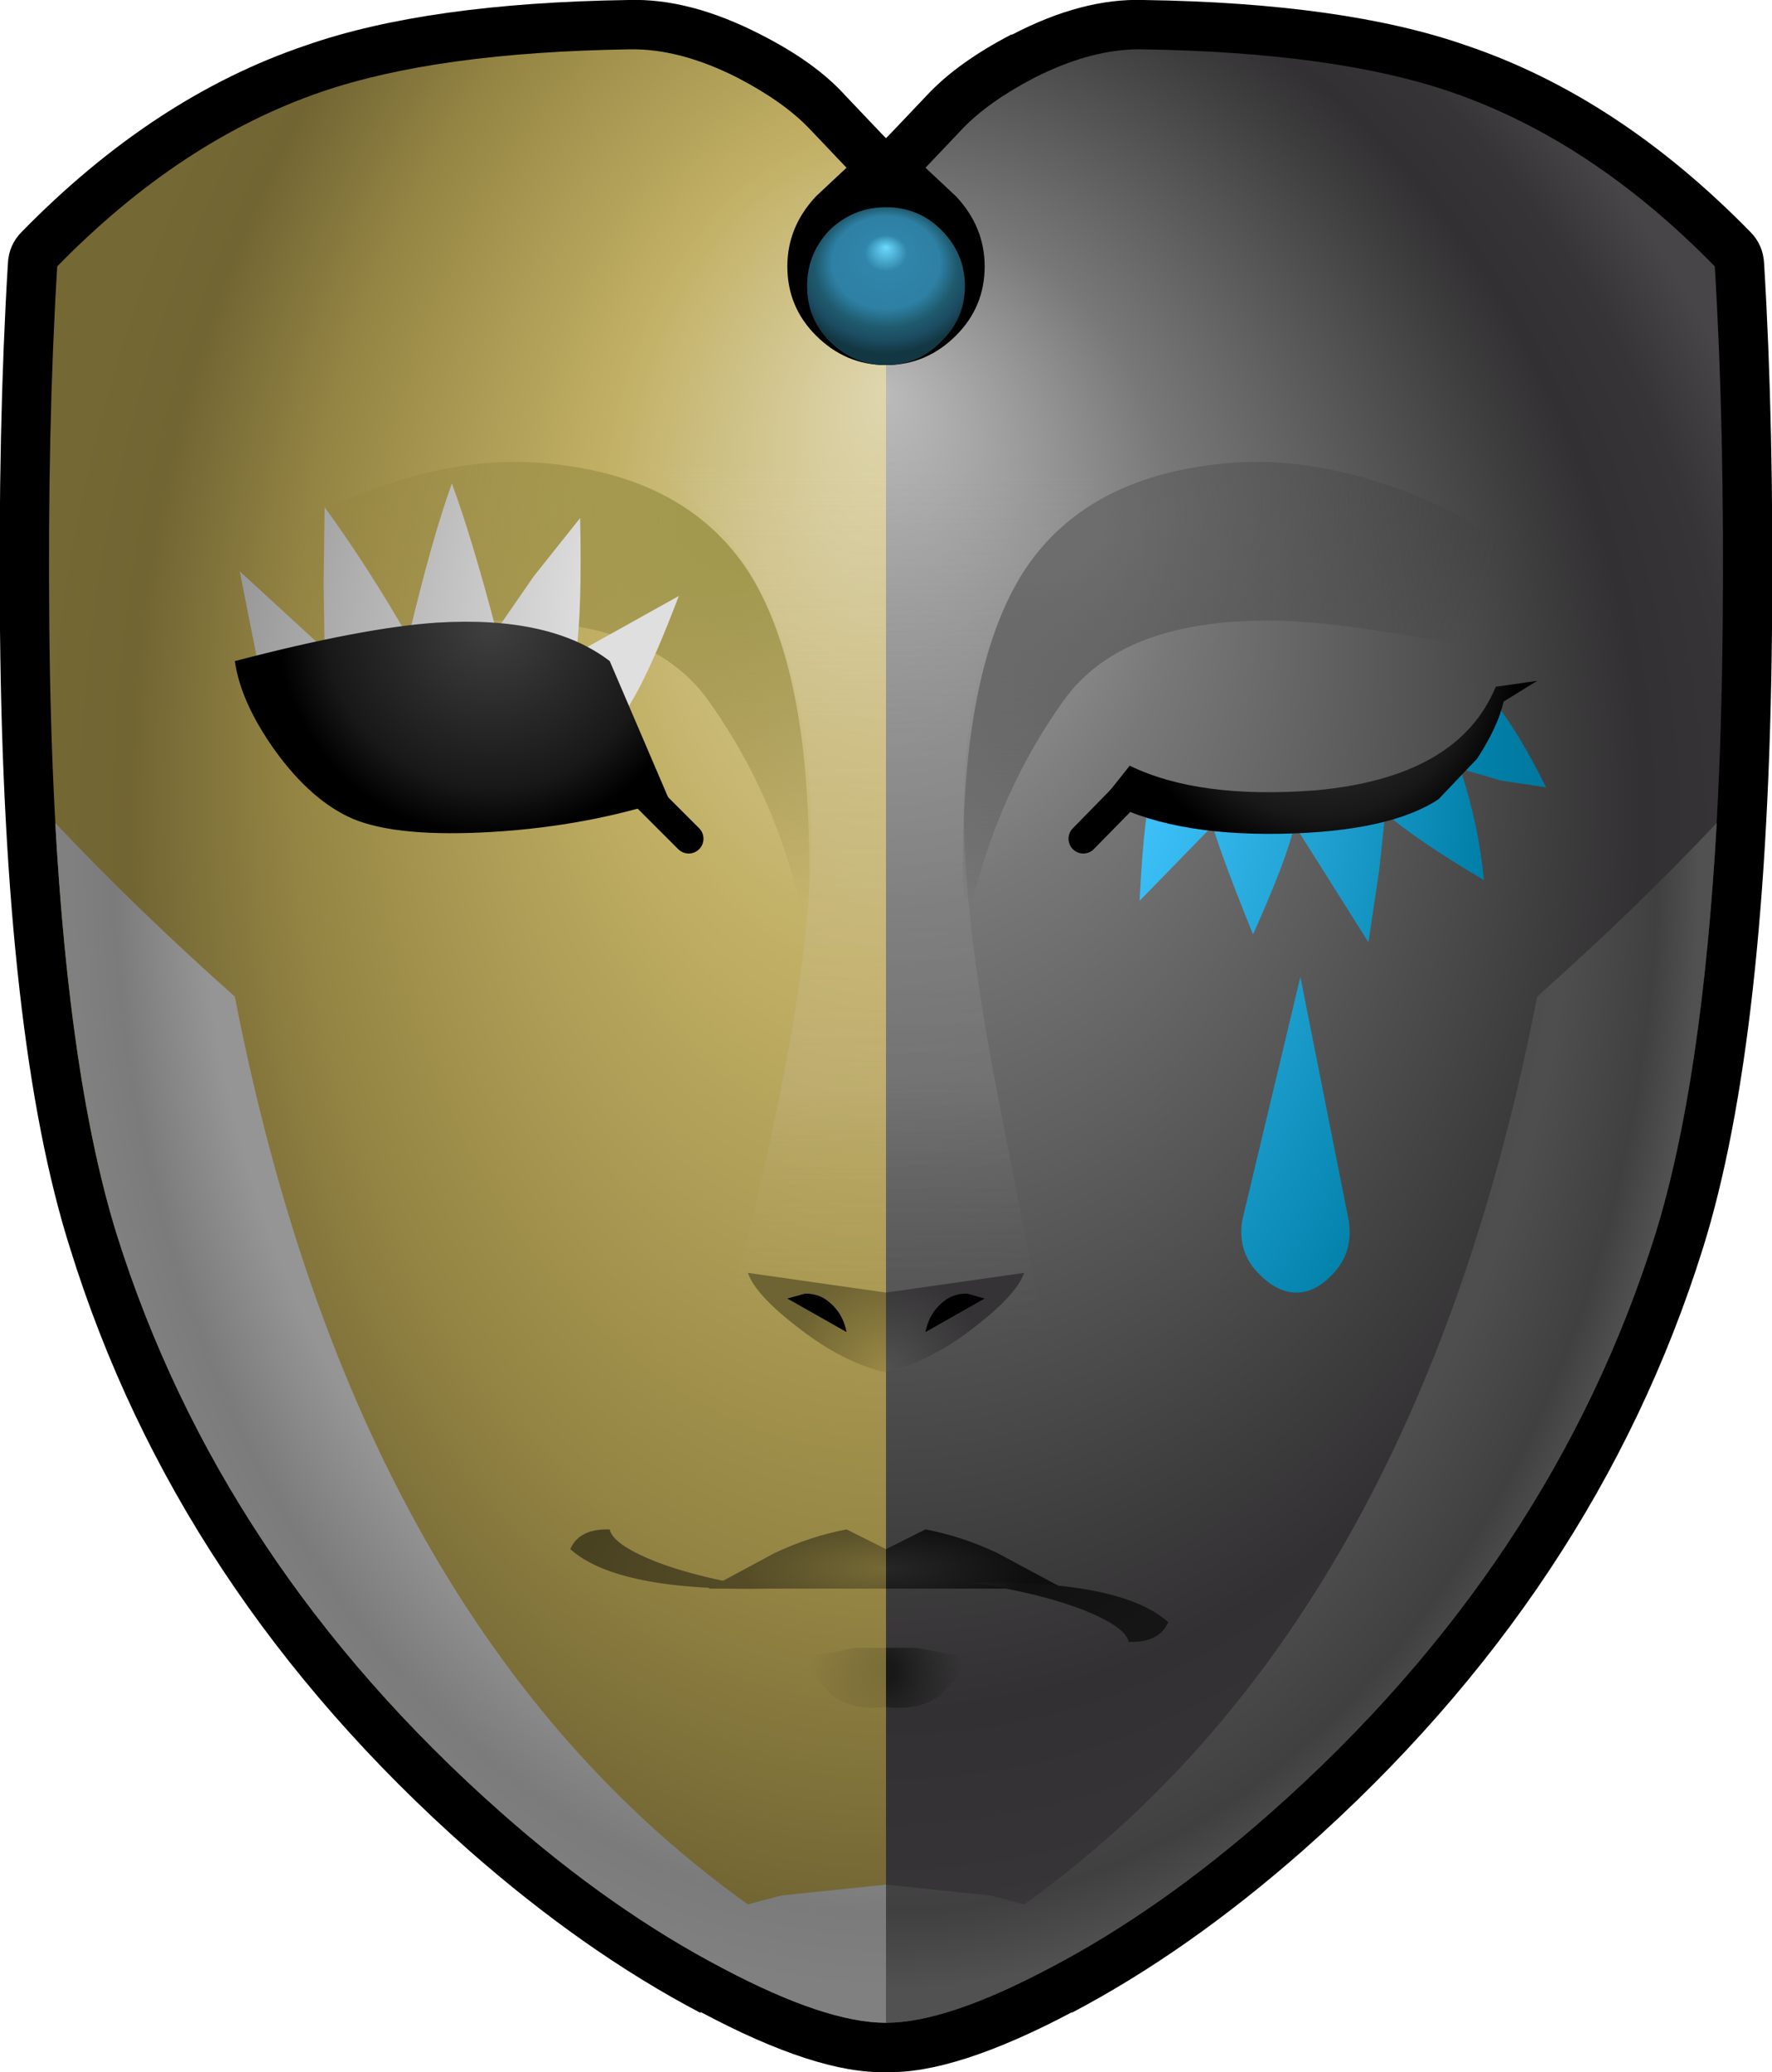 <?xml version="1.0" encoding="UTF-8" standalone="no"?>
<svg xmlns:xlink="http://www.w3.org/1999/xlink" height="105.0px" width="89.8px" xmlns="http://www.w3.org/2000/svg">
  <g transform="matrix(1.0, 0.0, 0.0, 1.0, 44.9, 51.5)">
    <path d="M6.4 -49.75 Q9.95 -51.6 13.05 -51.5 23.25 -51.35 29.4 -49.2 37.1 -46.6 43.8 -39.75 44.45 -39.1 44.5 -38.15 45.0 -29.9 44.9 -19.6 44.7 1.2 41.4 11.75 35.95 29.15 21.15 42.25 15.3 47.4 9.4 50.5 L9.45 50.45 Q3.5 53.6 0.0 53.5 -3.5 53.6 -9.4 50.45 L-9.4 50.5 Q-15.3 47.4 -21.15 42.25 -35.95 29.15 -41.35 11.75 -44.7 1.2 -44.9 -19.6 -45.0 -29.9 -44.5 -38.15 -44.45 -39.1 -43.8 -39.75 -37.1 -46.6 -29.4 -49.2 -23.25 -51.35 -13.05 -51.5 -9.95 -51.6 -6.35 -49.75 -3.6 -48.35 -2.1 -46.7 L-0.2 -44.7 0.0 -44.5 0.2 -44.7 2.1 -46.7 Q3.65 -48.35 6.35 -49.75 L6.4 -49.75" fill="#000000" fill-rule="evenodd" stroke="none"/>
    <path d="M-42.0 -38.0 Q-35.75 -44.4 -28.6 -46.85 -22.75 -48.85 -13.0 -49.0 -10.45 -49.05 -7.5 -47.55 -5.2 -46.35 -3.9 -45.0 L-2.0 -43.0 -3.55 -41.55 Q-5.0 -40.0 -5.0 -38.0 -5.0 -35.95 -3.55 -34.5 -2.05 -33.0 0.0 -33.0 L0.0 51.0 Q-3.05 51.0 -8.25 48.25 -13.9 45.3 -19.5 40.35 -33.75 27.75 -39.0 11.0 -42.2 0.7 -42.4 -19.65 -42.5 -29.85 -42.0 -38.0" fill="url(#gradient0)" fill-rule="evenodd" stroke="none"/>
    <path d="M0.0 -33.0 Q2.05 -33.0 3.55 -34.5 5.0 -35.95 5.0 -38.0 5.0 -40.0 3.55 -41.55 L2.0 -43.0 3.9 -45.0 Q5.2 -46.35 7.5 -47.55 10.45 -49.05 13.0 -49.0 22.75 -48.85 28.6 -46.85 35.75 -44.4 42.0 -38.0 42.5 -29.85 42.4 -19.65 42.2 0.7 39.0 11.0 33.75 27.75 19.5 40.35 13.9 45.3 8.25 48.25 3.05 51.0 0.0 51.0 L0.0 -33.0" fill="url(#gradient1)" fill-rule="evenodd" stroke="none"/>
    <path d="M0.0 35.0 Q-1.7 35.2 -2.75 34.4 L-3.7 33.4 Q-4.15 32.75 -3.7 32.4 L-1.55 32.0 0.0 32.0 0.0 35.0" fill="url(#gradient2)" fill-rule="evenodd" stroke="none"/>
    <path d="M2.75 34.4 Q1.7 35.2 0.0 35.0 L0.0 32.0 1.55 32.0 3.7 32.4 Q4.15 32.75 3.7 33.4 L2.75 34.4" fill="url(#gradient3)" fill-rule="evenodd" stroke="none"/>
    <path d="M-33.0 -18.0 L-33.0 -22.0 Q-30.8 -25.0 -25.9 -26.75 -21.2 -28.45 -17.0 -28.0 -10.05 -27.3 -6.95 -22.5 -3.35 -16.8 -4.0 -4.0 -5.25 -10.75 -9.0 -16.0 -12.0 -20.2 -19.9 -20.05 -24.1 -19.95 -33.0 -18.0" fill="url(#gradient4)" fill-rule="evenodd" stroke="none"/>
    <path d="M6.95 -22.5 Q10.05 -27.3 17.0 -28.0 21.2 -28.45 25.9 -26.75 30.8 -25.0 33.0 -22.0 L33.0 -18.0 Q24.1 -19.95 19.9 -20.05 12.0 -20.2 9.0 -16.0 5.25 -10.75 4.0 -4.0 3.35 -16.8 6.95 -22.5" fill="url(#gradient5)" fill-rule="evenodd" stroke="none"/>
    <path d="M4.0 -37.0 Q4.0 -35.35 2.8 -34.2 1.65 -33.0 0.0 -33.0 -1.65 -33.0 -2.85 -34.2 -4.0 -35.35 -4.0 -37.0 -4.0 -38.65 -2.85 -39.85 -1.65 -41.0 0.0 -41.0 1.65 -41.0 2.8 -39.85 4.0 -38.65 4.0 -37.0" fill="url(#gradient6)" fill-rule="evenodd" stroke="none"/>
    <path d="M-33.0 -1.0 Q-26.8 30.85 -7.0 45.0 L-5.3 44.55 0.0 44.0 0.0 51.0 Q-3.05 51.0 -8.25 48.25 -13.9 45.3 -19.5 40.35 -33.75 27.75 -39.0 11.0 -41.35 3.35 -42.1 -9.8 -38.0 -5.45 -33.0 -1.0" fill="url(#gradient7)" fill-rule="evenodd" stroke="none"/>
    <path d="M33.0 -1.0 Q38.0 -5.45 42.1 -9.8 41.35 3.35 39.0 11.0 33.75 27.75 19.5 40.35 13.9 45.3 8.25 48.25 3.05 51.0 0.0 51.0 L0.0 44.0 5.3 44.55 7.0 45.0 Q26.8 30.85 33.0 -1.0" fill="url(#gradient8)" fill-rule="evenodd" stroke="none"/>
    <path d="M-13.0 -12.0 L-10.0 -9.0" fill="none" stroke="#000000" stroke-linecap="round" stroke-linejoin="round" stroke-width="1.5"/>
    <path d="M12.4 -11.45 L10.0 -9.0" fill="none" stroke="#000000" stroke-linecap="round" stroke-linejoin="round" stroke-width="1.5"/>
    <path d="M-28.5 -21.9 L-28.45 -25.8 Q-26.3 -22.85 -24.2 -19.2 -23.0 -24.25 -22.0 -27.0 -21.0 -24.3 -19.75 -19.55 L-17.85 -22.3 -15.5 -25.25 Q-15.4 -20.65 -15.7 -18.4 L-10.5 -21.3 Q-11.6 -18.4 -12.45 -16.75 -13.45 -14.85 -15.0 -12.8 L-30.55 -13.55 -31.8 -17.75 -32.75 -22.55 -28.45 -18.6 -28.5 -21.9" fill="url(#gradient9)" fill-rule="evenodd" stroke="none"/>
    <path d="M13.55 -11.65 Q17.8 -9.85 23.45 -11.05 29.45 -12.3 30.75 -16.05 32.1 -14.35 33.45 -11.6 L31.15 -11.95 29.1 -12.55 Q30.05 -9.65 30.3 -6.9 26.85 -8.95 25.3 -10.3 L25.0 -7.45 24.45 -3.75 20.7 -9.7 Q20.35 -8.05 18.6 -4.15 17.1 -7.85 16.55 -9.65 L12.85 -5.85 Q13.1 -10.75 13.55 -11.65" fill="url(#gradient10)" fill-rule="evenodd" stroke="none"/>
    <path d="M22.6 13.1 Q21.75 14.0 20.8 14.0 19.85 14.0 18.95 13.1 17.8 12.0 18.05 10.35 L21.0 -2.0 23.45 10.35 Q23.7 12.0 22.6 13.1" fill="url(#gradient11)" fill-rule="evenodd" stroke="none"/>
    <path d="M-30.95 -13.45 Q-32.7 -15.9 -33.0 -18.0 -26.5 -19.7 -22.75 -19.95 -17.0 -20.3 -14.0 -18.0 L-11.0 -11.0 Q-15.1 -9.65 -19.85 -9.35 -24.7 -9.05 -27.0 -10.0 -29.1 -10.9 -30.95 -13.45" fill="url(#gradient12)" fill-rule="evenodd" stroke="none"/>
    <path d="M20.0 -9.25 Q14.3 -9.15 11.0 -11.0 L12.35 -12.7 Q15.85 -11.0 21.75 -11.45 29.0 -12.1 30.9 -16.7 L33.0 -17.0 31.3 -15.95 Q31.0 -14.65 29.95 -13.05 L28.0 -11.0 Q25.5 -9.35 20.0 -9.25" fill="url(#gradient13)" fill-rule="evenodd" stroke="none"/>
    <path d="M-14.0 -29.0 L0.0 -29.0 0.0 18.0 -8.0 15.0 Q-3.85 -0.45 -3.8 -8.85 -3.7 -24.0 -14.0 -29.0" fill="url(#gradient14)" fill-rule="evenodd" stroke="none"/>
    <path d="M14.0 -29.0 Q3.75 -24.0 3.95 -9.95 4.0 -4.9 5.45 2.9 L8.0 16.0 0.0 18.0 0.0 -29.0 14.0 -29.0" fill="url(#gradient15)" fill-rule="evenodd" stroke="none"/>
    <path d="M0.0 14.0 L7.0 13.0 Q6.6 14.15 4.35 15.85 2.15 17.55 0.0 18.0 L0.0 14.0" fill="url(#gradient16)" fill-rule="evenodd" stroke="none"/>
    <path d="M0.0 18.0 L0.0 18.05 Q-2.15 17.55 -4.35 15.85 -6.6 14.15 -7.0 13.0 L0.0 14.0 0.0 18.0" fill="url(#gradient17)" fill-rule="evenodd" stroke="none"/>
    <path d="M4.1 14.05 L5.0 14.3 2.0 16.0 Q2.2 14.95 3.05 14.35 3.5 14.05 4.1 14.05 M-2.0 16.0 L-5.0 14.3 -4.1 14.05 Q-3.5 14.05 -3.05 14.35 -2.2 14.95 -2.0 16.0" fill="#000000" fill-rule="evenodd" stroke="none"/>
    <path d="M0.0 29.0 L0.0 27.0 2.0 26.0 Q3.85 26.35 5.65 27.2 L9.0 29.0 0.0 29.0" fill="url(#gradient18)" fill-rule="evenodd" stroke="none"/>
    <path d="M0.0 27.0 L0.0 29.0 -9.0 29.0 -5.65 27.2 Q-3.85 26.35 -2.0 26.0 L0.0 27.0" fill="url(#gradient19)" fill-rule="evenodd" stroke="none"/>
    <path d="M4.3 28.7 Q11.9 28.55 14.3 30.7 13.85 31.75 12.3 31.7 12.15 30.95 10.05 30.1 7.75 29.2 4.3 28.7" fill="url(#gradient20)" fill-rule="evenodd" stroke="none"/>
    <path d="M-16.0 27.0 Q-15.55 25.95 -14.0 26.0 -13.85 26.75 -11.75 27.6 -9.45 28.5 -6.0 29.0 -13.6 29.15 -16.0 27.0" fill="url(#gradient21)" fill-rule="evenodd" stroke="none"/>
  </g>
  <defs>
    <radialGradient cx="0" cy="0" fx="316.8" fy="0" gradientTransform="matrix(1.0E-4, -0.088, -0.06, 0.0, 0.0, -4.0)" gradientUnits="userSpaceOnUse" id="gradient0" r="819.2" spreadMethod="pad">
      <stop offset="0.0" stop-color="#dfd6af"/>
      <stop offset="0.298" stop-color="#c1b064"/>
      <stop offset="0.616" stop-color="#938443"/>
      <stop offset="0.78" stop-color="#716533"/>
      <stop offset="0.886" stop-color="#746835"/>
    </radialGradient>
    <radialGradient cx="0" cy="0" fx="390.4" fy="0" gradientTransform="matrix(-4.0E-4, -0.071, 0.06, -3.0E-4, 0.0, -4.0)" gradientUnits="userSpaceOnUse" id="gradient1" r="819.2" spreadMethod="pad">
      <stop offset="0.0" stop-color="#bbbbbb"/>
      <stop offset="0.302" stop-color="#787878"/>
      <stop offset="0.608" stop-color="#4a4a4a"/>
      <stop offset="0.78" stop-color="#323032"/>
      <stop offset="0.886" stop-color="#363436"/>
      <stop offset="1.0" stop-color="#474547"/>
    </radialGradient>
    <radialGradient cx="0" cy="0" gradientTransform="matrix(0.005, 0.0, 0.0, 0.006, 0.0, 33.2)" gradientUnits="userSpaceOnUse" id="gradient2" r="819.2" spreadMethod="pad">
      <stop offset="0.114" stop-color="#7b6f38"/>
      <stop offset="0.969" stop-color="#796837" stop-opacity="0.0"/>
    </radialGradient>
    <radialGradient cx="0" cy="0" gradientTransform="matrix(-0.005, 0.0, 0.0, 0.006, 0.0, 33.2)" gradientUnits="userSpaceOnUse" id="gradient3" r="819.2" spreadMethod="pad">
      <stop offset="0.114" stop-color="#181818"/>
      <stop offset="0.969" stop-color="#232323" stop-opacity="0.0"/>
    </radialGradient>
    <radialGradient cx="0" cy="0" gradientTransform="matrix(0.029, 0.007, -0.005, 0.023, -8.0, -24.75)" gradientUnits="userSpaceOnUse" id="gradient4" r="819.2" spreadMethod="pad">
      <stop offset="0.114" stop-color="#a3994e"/>
      <stop offset="0.969" stop-color="#897a36" stop-opacity="0.0"/>
    </radialGradient>
    <radialGradient cx="0" cy="0" gradientTransform="matrix(-0.029, 0.007, 0.005, 0.023, 8.0, -24.75)" gradientUnits="userSpaceOnUse" id="gradient5" r="819.2" spreadMethod="pad">
      <stop offset="0.114" stop-color="#6d6d6d"/>
      <stop offset="0.969" stop-color="#2b2b2b" stop-opacity="0.0"/>
    </radialGradient>
    <radialGradient cx="0" cy="0" fx="268.8" fy="0" gradientTransform="matrix(0.0, -0.006, -0.007, 0.0, 0.0, -37.35)" gradientUnits="userSpaceOnUse" id="gradient6" r="819.2" spreadMethod="pad">
      <stop offset="0.0" stop-color="#6bdafe"/>
      <stop offset="0.188" stop-color="#3085aa"/>
      <stop offset="0.478" stop-color="#2e80a4"/>
      <stop offset="0.624" stop-color="#1f5a6d"/>
      <stop offset="0.722" stop-color="#1c4c62"/>
      <stop offset="0.82" stop-color="#133742"/>
    </radialGradient>
    <radialGradient cx="0" cy="0" fx="278.4" fy="0" gradientTransform="matrix(-5.0E-4, -0.083, 0.06, -4.0E-4, 0.0, -4.0)" gradientUnits="userSpaceOnUse" id="gradient7" r="819.2" spreadMethod="pad">
      <stop offset="0.0" stop-color="#8d8d8d"/>
      <stop offset="0.298" stop-color="#808080"/>
      <stop offset="0.49" stop-color="#959595"/>
      <stop offset="0.71" stop-color="#959595"/>
      <stop offset="0.796" stop-color="#7b7b7b"/>
      <stop offset="0.839" stop-color="#808080"/>
    </radialGradient>
    <radialGradient cx="0" cy="0" fx="278.4" fy="0" gradientTransform="matrix(-5.0E-4, -0.083, 0.06, -4.0E-4, 0.0, -4.0)" gradientUnits="userSpaceOnUse" id="gradient8" r="819.2" spreadMethod="pad">
      <stop offset="0.0" stop-color="#8d8d8d"/>
      <stop offset="0.298" stop-color="#808080"/>
      <stop offset="0.49" stop-color="#464646"/>
      <stop offset="0.71" stop-color="#4e4e4e"/>
      <stop offset="0.796" stop-color="#404040"/>
      <stop offset="0.839" stop-color="#515151"/>
    </radialGradient>
    <radialGradient cx="0" cy="0" fx="316.8" fy="0" gradientTransform="matrix(-4.0E-4, -0.071, 0.06, -4.0E-4, 0.0, -4.0)" gradientUnits="userSpaceOnUse" id="gradient9" r="819.2" spreadMethod="pad">
      <stop offset="0.0" stop-color="#dfdfdf"/>
      <stop offset="0.298" stop-color="#dfdfdf"/>
      <stop offset="0.475" stop-color="#bfbfbf"/>
      <stop offset="0.792" stop-color="#868686"/>
      <stop offset="0.886" stop-color="#838383"/>
    </radialGradient>
    <radialGradient cx="0" cy="0" fx="316.8" fy="0" gradientTransform="matrix(1.0E-4, -0.088, -0.06, 0.0, 0.0, -4.0)" gradientUnits="userSpaceOnUse" id="gradient10" r="819.2" spreadMethod="pad">
      <stop offset="0.298" stop-color="#42c6ff"/>
      <stop offset="0.616" stop-color="#0180a9"/>
      <stop offset="0.78" stop-color="#01698b"/>
      <stop offset="0.886" stop-color="#0180a9"/>
    </radialGradient>
    <radialGradient cx="0" cy="0" fx="316.8" fy="0" gradientTransform="matrix(1.0E-4, -0.088, -0.06, 0.0, 0.0, -4.0)" gradientUnits="userSpaceOnUse" id="gradient11" r="819.2" spreadMethod="pad">
      <stop offset="0.298" stop-color="#42c6ff"/>
      <stop offset="0.616" stop-color="#0180a9"/>
      <stop offset="0.78" stop-color="#01698b"/>
      <stop offset="0.886" stop-color="#0180a9"/>
    </radialGradient>
    <radialGradient cx="0" cy="0" gradientTransform="matrix(0.015, -1.0E-4, 1.0E-4, 0.015, -20.0, -20.0)" gradientUnits="userSpaceOnUse" id="gradient12" r="819.2" spreadMethod="pad">
      <stop offset="0.0" stop-color="#404040"/>
      <stop offset="0.686" stop-color="#181818"/>
      <stop offset="0.886" stop-color="#000000"/>
    </radialGradient>
    <radialGradient cx="0" cy="0" gradientTransform="matrix(0.014, 0.0, 0.0, 0.014, 22.0, -18.0)" gradientUnits="userSpaceOnUse" id="gradient13" r="819.2" spreadMethod="pad">
      <stop offset="0.0" stop-color="#404040"/>
      <stop offset="0.686" stop-color="#181818"/>
      <stop offset="0.886" stop-color="#000000"/>
    </radialGradient>
    <linearGradient gradientTransform="matrix(0.0, -0.027, 0.027, 0.0, 1.0, -6.0)" gradientUnits="userSpaceOnUse" id="gradient14" spreadMethod="pad" x1="-819.2" x2="819.2">
      <stop offset="0.0" stop-color="#aa9a53" stop-opacity="0.0"/>
      <stop offset="0.282" stop-color="#d3c5b8" stop-opacity="0.18"/>
      <stop offset="0.678" stop-color="#d1c298" stop-opacity="0.263"/>
      <stop offset="1.0" stop-color="#dfdfdf" stop-opacity="0.0"/>
    </linearGradient>
    <linearGradient gradientTransform="matrix(0.0, -0.027, -0.027, 0.0, -1.0, -6.0)" gradientUnits="userSpaceOnUse" id="gradient15" spreadMethod="pad" x1="-819.2" x2="819.2">
      <stop offset="0.0" stop-color="#606060" stop-opacity="0.0"/>
      <stop offset="0.282" stop-color="#a3a3a3" stop-opacity="0.18"/>
      <stop offset="0.678" stop-color="#989898" stop-opacity="0.263"/>
      <stop offset="1.0" stop-color="#9b9b9b" stop-opacity="0.0"/>
    </linearGradient>
    <radialGradient cx="0" cy="0" gradientTransform="matrix(-0.008, 0.0, 0.0, 0.008, 0.0, 17.95)" gradientUnits="userSpaceOnUse" id="gradient16" r="819.2" spreadMethod="pad">
      <stop offset="0.004" stop-color="#515151"/>
      <stop offset="0.765" stop-color="#353335"/>
    </radialGradient>
    <radialGradient cx="0" cy="0" gradientTransform="matrix(0.008, 0.0, 0.0, 0.008, 0.0, 18.0)" gradientUnits="userSpaceOnUse" id="gradient17" r="819.2" spreadMethod="pad">
      <stop offset="0.004" stop-color="#998945"/>
      <stop offset="0.765" stop-color="#6e6332"/>
    </radialGradient>
    <radialGradient cx="0" cy="0" gradientTransform="matrix(0.019, 0.0, 0.0, 0.006, 0.0, 28.0)" gradientUnits="userSpaceOnUse" id="gradient18" r="819.2" spreadMethod="pad">
      <stop offset="0.004" stop-color="#262626"/>
      <stop offset="0.475" stop-color="#0e0e0e"/>
    </radialGradient>
    <radialGradient cx="0" cy="0" gradientTransform="matrix(0.019, 0.0, 0.0, 0.006, 0.0, 28.0)" gradientUnits="userSpaceOnUse" id="gradient19" r="819.2" spreadMethod="pad">
      <stop offset="0.004" stop-color="#756935"/>
      <stop offset="0.475" stop-color="#554c27"/>
    </radialGradient>
    <radialGradient cx="0" cy="0" gradientTransform="matrix(0.019, 0.0, 0.0, 0.006, 0.0, 28.0)" gradientUnits="userSpaceOnUse" id="gradient20" r="819.2" spreadMethod="pad">
      <stop offset="0.004" stop-color="#313131"/>
      <stop offset="0.475" stop-color="#111111"/>
      <stop offset="1.0" stop-color="#151515"/>
    </radialGradient>
    <radialGradient cx="0" cy="0" gradientTransform="matrix(0.019, 0.0, 0.0, 0.006, 0.0, 28.0)" gradientUnits="userSpaceOnUse" id="gradient21" r="819.2" spreadMethod="pad">
      <stop offset="0.004" stop-color="#917935"/>
      <stop offset="0.475" stop-color="#554c27"/>
      <stop offset="1.0" stop-color="#494221"/>
    </radialGradient>
  </defs>
</svg>
